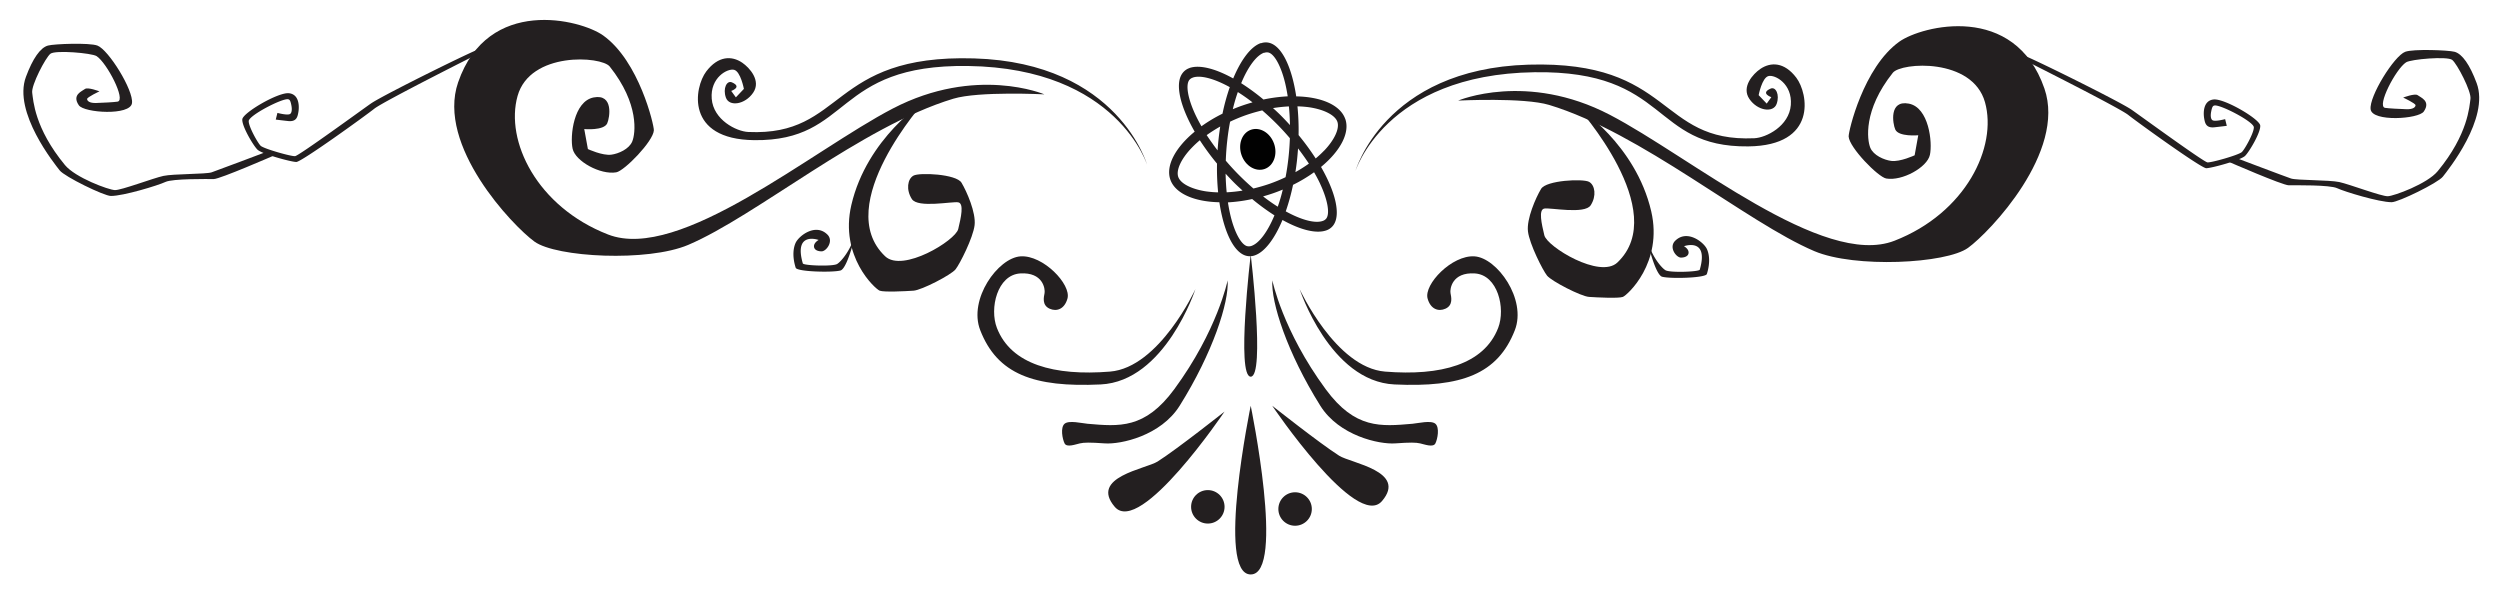 <svg xmlns="http://www.w3.org/2000/svg" viewBox="0 0 1146 272"><defs><style>.cls-1{fill:#231f20;}.cls-2{fill:#010101;}</style></defs><g id="Layer_2" data-name="Layer 2"><path class="cls-1" d="M573.33 186s-16 77.33 0 77.33 0-77.33 0-77.33zM573.33 116.67s-6.67 56 0 56 0-56 0-56z"/><circle class="cls-1" cx="553.67" cy="232.33" r="7.67"/><circle class="cls-1" cx="593.67" cy="233.33" r="7.67"/><path class="cls-1" d="M583.24 128.5c-.68 10 6.75 33.17 22 57.5 8.64 13.78 27 17.75 34.25 17.25s9.5-.44 11.5 0 6 2 7 0 2-7.28 0-9-8-.21-10.5 0c-14.5 1.25-26.29 2.49-39.77-15.81-19.82-26.92-24.48-49.94-24.48-49.94zM562.75 128.5c.68 10-6.75 33.17-22 57.5-8.64 13.78-27 17.75-34.25 17.25s-9.5-.44-11.5 0-6 2-7 0-2-7.28 0-9 8-.21 10.5 0c14.5 1.25 26.29 2.49 39.77-15.81 19.81-26.92 24.48-49.94 24.48-49.94zM583.19 186s38.67 57.33 50.33 43.67-14.27-17.35-19.67-20.78c-8.92-5.68-30.66-22.89-30.66-22.89zM561.33 188.67S522.67 246 511 232.33s14.27-17.35 19.67-20.78c8.93-5.67 30.66-22.88 30.66-22.88z"/><path class="cls-1" d="M548 132.5s-13.86 42.34-43.49 43.73c-30.68 1.44-47.34-4.73-55.18-24.89-5.5-14.17 8.17-33.17 18.5-33.83s23.29 12.83 21.5 19.33c-1.33 4.83-4.91 6.13-8.17 4.67-3.63-1.63-2.67-5.33-2.33-7.17s-.67-9.67-11.17-9-14.17 16-10.67 25c6.51 16.75 26.31 22.06 51.83 20C531.5 168.5 548 132.5 548 132.5zM595.74 132.5s13.86 42.34 43.49 43.73c30.68 1.44 47.34-4.73 55.18-24.89 5.5-14.17-8.17-33.17-18.5-33.83s-23.29 12.83-21.5 19.33c1.33 4.83 4.91 6.13 8.17 4.67 3.63-1.63 2.67-5.33 2.33-7.17s.67-9.67 11.17-9 14.17 16 10.67 25c-6.51 16.75-26.31 22.06-51.83 20-22.68-1.84-39.18-37.84-39.18-37.84z"/><g id="Layer_3" data-name="Layer 3"><path class="cls-1" d="M478.75 43.25s-31.37-13.34-69.5 6.5c-37 19.25-97.75 70.5-130.5 57.75s-47.25-43-41.5-63.5 38.42-18.31 42.25-13.5c13.67 17.17 11.78 30.79 10.33 34.33s-6.34 5.64-9.59 6.07c-4.09.54-10.75-2.57-10.75-2.57l-1.67-9.17s9 .83 10.54-2.64c1.15-2.59 3-13.61-6.21-11.86s-10.92 17.75-9.67 23.5 12.75 12.08 20 10.83c3.73-.64 17-14.25 17.25-19.25.12-2.3-6.75-31.75-23.25-43.5C266.2 8.92 223.67-1.9 210 37.75c-10 29 25 65.75 35 73s51.92 9.4 70.5 1.5C346.67 99 394.78 58 437 45.25c11.63-3.52 41.75-2 41.75-2z"/><path class="cls-1" d="M526 76s-13.51-44.78-82.25-45.75c-62.12-.87-53.12 34.5-98 34-31.75-.35-27.5-24.25-22-31.5s11.75-7.25 16.5-4c3.36 2.3 8.75 8.25 5 13.75s-11 6.5-12.5 2.25.44-8 2.75-7c4.94 2.13-.31 3.94-.31 3.94l2.13 2.94 3.68-3.88s-1.5-8-4.5-8.75-11 3.55-10.25 13.25 11.29 15 16.75 15.25c44.46 2 37-35.7 103.5-33.73S526 76 526 76zM125.67 71.25S100.83 82.08 98 82.08s-18.83-.25-22.17 1.33-19.25 6.43-25 6.42c-3.1 0-21.21-8.83-23.46-11.71S5.86 51.45 11.88 35.25C15 26.83 18.5 21.83 22 20.88c2.81-.77 18.92-1.37 22.63 0 5.12 1.9 16.63 20.5 15.88 26.38s-22 4.5-24.37 1c-3.33-4.84 1.54-6.46 2.79-7.46s6.67 1.08 6.67 1.08-5.67 2.63-5.67 3.5 1.08 1.94 4.17 1.83c3.32-.11 8.08-.35 9.79-.62 4-.62-4.87-17.79-9.62-20.87-2.27-1.41-18.89-2.84-21.14-1.09s-8.87 14.5-8.37 17.88 1 16.17 15 33.13c4.81 5.83 20 11.38 22.88 11.5s17.63-5.5 22.25-6.5S94.38 79.88 97 79s25.38-9.5 25.38-9.5z"/><path class="cls-1" d="M127.17 51.75s4.49 1.23 5.75.52c.85-.48 1-2.09.67-3.86-.42-2.17-.72-2.79-1.58-2.92-2.81-.41-17.92 7.42-18 10s4.41 10.52 5.58 11.42c1.88 1.44 13.92 4.83 15.67 4.67s31.41-21.81 34.83-24.17c5.85-4 48.75-25.17 50.08-25.08a3.41 3.41 0 0 1 2.08.83S176 46.33 171.58 49.83s-33.42 24.42-35.75 24.42S120 70.58 118 68.58s-7.25-10.92-6.92-13.92 16.5-12.5 21.42-11.92 4.69 6.51 4.25 8.83c-.37 2-.83 4.33-4.67 3.92-2.6-.28-5.67-.67-5.67-.67M364.75 122.75c-1.78-5.61-.93-9.56 0-11.5 1.54-3.21 9.12-9.06 14.5-3.75 3.08 3-.46 7.72-2.62 7.72-1.79 0-3.53-.69-3.5-2.39s2.13-2.83 2.13-2.83-11.54-4.17-7.25 10.75c.28 1 13.75 1.5 15.75.25s6.25-6.5 8-13-2.75 15-6.5 16-19.93.58-20.51-1.25z"/><path class="cls-1" d="M405.75 117.48c8 7.62 32.25-7.23 33.5-12.48s2.75-11.75 0-12.25-18.5 2.75-21.25-1.5-2-9.25.75-10.75 19.6-.75 22 3.25 6.7 13.75 6 19.5S440 121 438 123.5s-15.5 9.5-19.25 9.75-13.5.75-15.5 0-18.49-15.63-13-39.25C397.41 63.2 424 46.25 424 46.25S381 94 405.75 117.48zM668.42 46.11s31.37-13.34 69.5 6.5c37 19.25 97.75 70.5 130.5 57.75s47.25-43 41.5-63.5-38.42-18.31-42.25-13.5C854 50.52 855.89 64.15 857.33 67.69s6.34 5.64 9.59 6.07c4.09.54 10.75-2.57 10.75-2.57l1.66-9.19s-9 .83-10.54-2.64c-1.15-2.59-3-13.61 6.21-11.86s10.92 17.75 9.67 23.5-12.75 12.08-20 10.83c-3.73-.64-17-14.25-17.25-19.25-.12-2.3 6.75-31.75 23.25-43.5C881 11.77 923.5 1 937.17 40.61c10 29-25 65.75-35 73s-51.92 9.4-70.5 1.5c-31.17-13.25-79.28-54.23-121.5-67-11.63-3.52-41.75-2-41.75-2z"/><path class="cls-1" d="M621.17 78.86s13.51-44.78 82.25-45.75c62.13-.87 53.13 34.5 98 34 31.75-.35 27.5-24.25 22-31.5s-11.75-7.25-16.5-4c-3.36 2.3-8.75 8.25-5 13.75s11 6.5 12.5 2.25-.44-8-2.75-7c-4.94 2.13.31 3.94.31 3.94l-2.12 2.94-3.69-3.87s1.5-8 4.5-8.75 11 3.55 10.25 13.25-11.29 15-16.75 15.25c-44.46 2-37-35.7-103.5-33.73s-79.5 49.22-79.5 49.22zM1021.5 74.11s24.83 10.83 27.67 10.83 18.83-.25 22.17 1.33 19.25 6.43 25 6.42c3.1 0 21.21-8.83 23.46-11.71s21.52-26.67 15.5-42.87c-3.12-8.42-6.62-13.42-10.12-14.37-2.81-.77-18.92-1.37-22.62 0-5.12 1.9-16.62 20.5-15.87 26.37s22 4.5 24.38 1c3.33-4.84-1.54-6.46-2.79-7.46s-6.67 1.08-6.67 1.08 5.67 2.63 5.67 3.5-1.08 1.94-4.17 1.83c-3.32-.11-8.08-.35-9.79-.62-4-.62 4.88-17.79 9.63-20.87 2.22-1.44 18.88-2.87 21.13-1.12s8.88 14.5 8.38 17.87-1 16.17-15 33.13c-4.81 5.83-20 11.38-22.87 11.5s-17.62-5.5-22.25-6.5-19.5-.75-22.12-1.62-25.37-9.5-25.37-9.5z"/><path class="cls-1" d="M1020 54.61s-4.49 1.23-5.75.52c-.85-.48-1-2.09-.67-3.86.42-2.17.72-2.79 1.58-2.92 2.81-.41 17.92 7.42 18 10s-4.41 10.52-5.58 11.42c-1.88 1.44-13.92 4.83-15.67 4.67s-31.41-21.81-34.83-24.17c-5.85-4-48.75-25.17-50.08-25.08a3.41 3.41 0 0 0-2.08.83s46.25 23.17 50.67 26.67 33.42 24.42 35.75 24.42 15.83-3.67 17.83-5.67 7.25-10.92 6.92-13.92-16.5-12.5-21.42-11.92-4.69 6.51-4.25 8.83c.37 2 .83 4.33 4.67 3.92 2.6-.28 5.67-.67 5.67-.67M782.42 125.61c1.78-5.61.93-9.56 0-11.5-1.54-3.21-9.12-9.06-14.5-3.75-3.08 3 .46 7.72 2.63 7.72 1.79 0 3.53-.69 3.5-2.39s-2.12-2.83-2.12-2.83 11.54-4.17 7.25 10.75c-.28 1-13.75 1.5-15.75.25s-6.25-6.5-8-13 2.75 15 6.5 16 19.9.58 20.49-1.25z"/><path class="cls-1" d="M741.42 120.33c-8 7.62-32.25-7.23-33.5-12.48s-2.75-11.75 0-12.25 18.5 2.75 21.25-1.5 2-9.25-.75-10.75-19.6-.75-22 3.25-6.7 13.75-6 19.5 6.75 17.75 8.75 20.25 15.5 9.5 19.25 9.75 13.5.75 15.5 0 18.49-15.63 13-39.25c-7.16-30.8-33.75-47.75-33.75-47.75s43 47.76 18.25 71.23z"/></g></g><g id="Layer_4" data-name="Layer 4"><path class="cls-1" d="M616.66 54.54c-2.22-6.39-11-10.15-22.47-10.36-2-13.33-6.5-22.92-12.21-24.51a6.59 6.59 0 0 0-4 .17l1.52 4.39a3.46 3.46 0 0 1 2-.14c2.75.76 5.75 6.27 7.61 14 .46 1.91.85 4 1.18 6.07a71 71 0 0 0-11.12 1.46 99.76 99.76 0 0 0-10.21-7.48c3.25-7.81 7.12-12.81 10.52-14l-1.52-4.39c-4.49 1.56-9 7.46-12.66 16.21-8.26-4.59-15.46-6.36-20-4.8l1.52 4.39c3.38-1.17 9.52.33 16.91 4.4a96.72 96.72 0 0 0-3.34 12.16 68.4 68.4 0 0 0-9.64 5.77c-1.06-1.84-2-3.65-2.83-5.41-3.38-7.25-4.46-13.42-2.79-15.74a3.33 3.33 0 0 1 1.7-1.16l-1.52-4.39a6.7 6.7 0 0 0-3.31 2.44c-3.48 4.78-1.06 15.08 5.64 26.73-8.85 7.31-13.37 15.64-11.15 22s11 10.15 22.47 10.36c2 13.33 6.5 22.92 12.21 24.51a6.61 6.61 0 0 0 4.06-.17c4.49-1.56 9-7.46 12.66-16.21 8.26 4.59 15.46 6.36 20 4.8a6.7 6.7 0 0 0 3.31-2.38c3.48-4.78 1.06-15.08-5.64-26.73 8.82-7.28 13.33-15.63 11.12-22zm-25.83-5.74c.28 2.75.43 5.63.49 8.54-1.22-1.34-2.47-2.67-3.78-4s-2.63-2.57-4-3.79a66.37 66.37 0 0 1 7.24-.77zm-.2 23.55c-.35 3.1-.78 6.07-1.33 8.88a74.81 74.81 0 0 1-7.25 3c-2.47.86-5 1.58-7.48 2.18-2.17-1.87-4.36-3.91-6.55-6.1s-4.17-4.37-6.12-6.65c.1-3 .32-6 .65-9s.78-6.07 1.33-8.88a74.81 74.81 0 0 1 7.25-3c2.47-.86 5-1.58 7.48-2.18 2.17 1.87 4.36 3.91 6.55 6.1s4.17 4.37 6.12 6.65c-.11 3-.32 6-.65 9zM595 68c1.8 2.33 3.46 4.71 5 7a66 66 0 0 1-6.18 3.91c.27-1.79.53-3.63.73-5.48s.35-3.67.48-5.48zm-9.27 26.75c-2.18-1.36-4.43-2.94-6.73-4.72 1.5-.43 3-.89 4.54-1.42s3-1.1 4.49-1.71a79.16 79.16 0 0 1-2.29 7.81zm-16.18-7.37a66.37 66.37 0 0 1-7.24.77c-.28-2.75-.43-5.63-.49-8.54 1.22 1.34 2.47 2.67 3.78 4s2.64 2.51 3.96 3.73zm-2.13-45.18c2.18 1.36 4.43 2.94 6.73 4.72-1.5.43-3 .89-4.54 1.42s-3 1.1-4.49 1.71a79.16 79.16 0 0 1 2.3-7.85zM559.35 58c-.27 1.79-.53 3.63-.73 5.48s-.36 3.65-.48 5.46c-1.8-2.33-3.46-4.71-5-7a71.41 71.41 0 0 1 6.21-3.94zm-6.23 29.77c-6.81-1-11.91-3.56-13-6.65s1.31-8.3 6.07-13.26a47.81 47.81 0 0 1 3.81-3.57A113.8 113.8 0 0 0 557.88 75a112.3 112.3 0 0 0 .51 13.18 47.13 47.13 0 0 1-5.27-.42zm18.55 25.07c-2.75-.76-5.75-6.27-7.61-14-.46-1.91-.85-4-1.18-6.07A71 71 0 0 0 574 91.24a99.76 99.76 0 0 0 10.21 7.48c-3.25 7.81-7.12 12.81-10.52 14a3.58 3.58 0 0 1-2 .11zm33.54-28.45c3.38 7.25 4.46 13.42 2.79 15.74a3.33 3.33 0 0 1-1.7 1.16c-3.38 1.17-9.52-.33-16.91-4.4a96.72 96.72 0 0 0 3.34-12.16 68.4 68.4 0 0 0 9.64-5.77c1.07 1.84 2.03 3.65 2.85 5.42zm1.73-15.31a47.8 47.8 0 0 1-3.83 3.56 113.8 113.8 0 0 0-7.84-10.71 112.3 112.3 0 0 0-.51-13.18 49.18 49.18 0 0 1 5.29.41c6.81 1 11.91 3.56 13 6.65s-1.32 8.31-6.08 13.27z"/><ellipse class="cls-2" cx="576.57" cy="68.46" rx="7.9" ry="9.52" transform="rotate(-19.15 576.607 68.46)"/></g></svg>